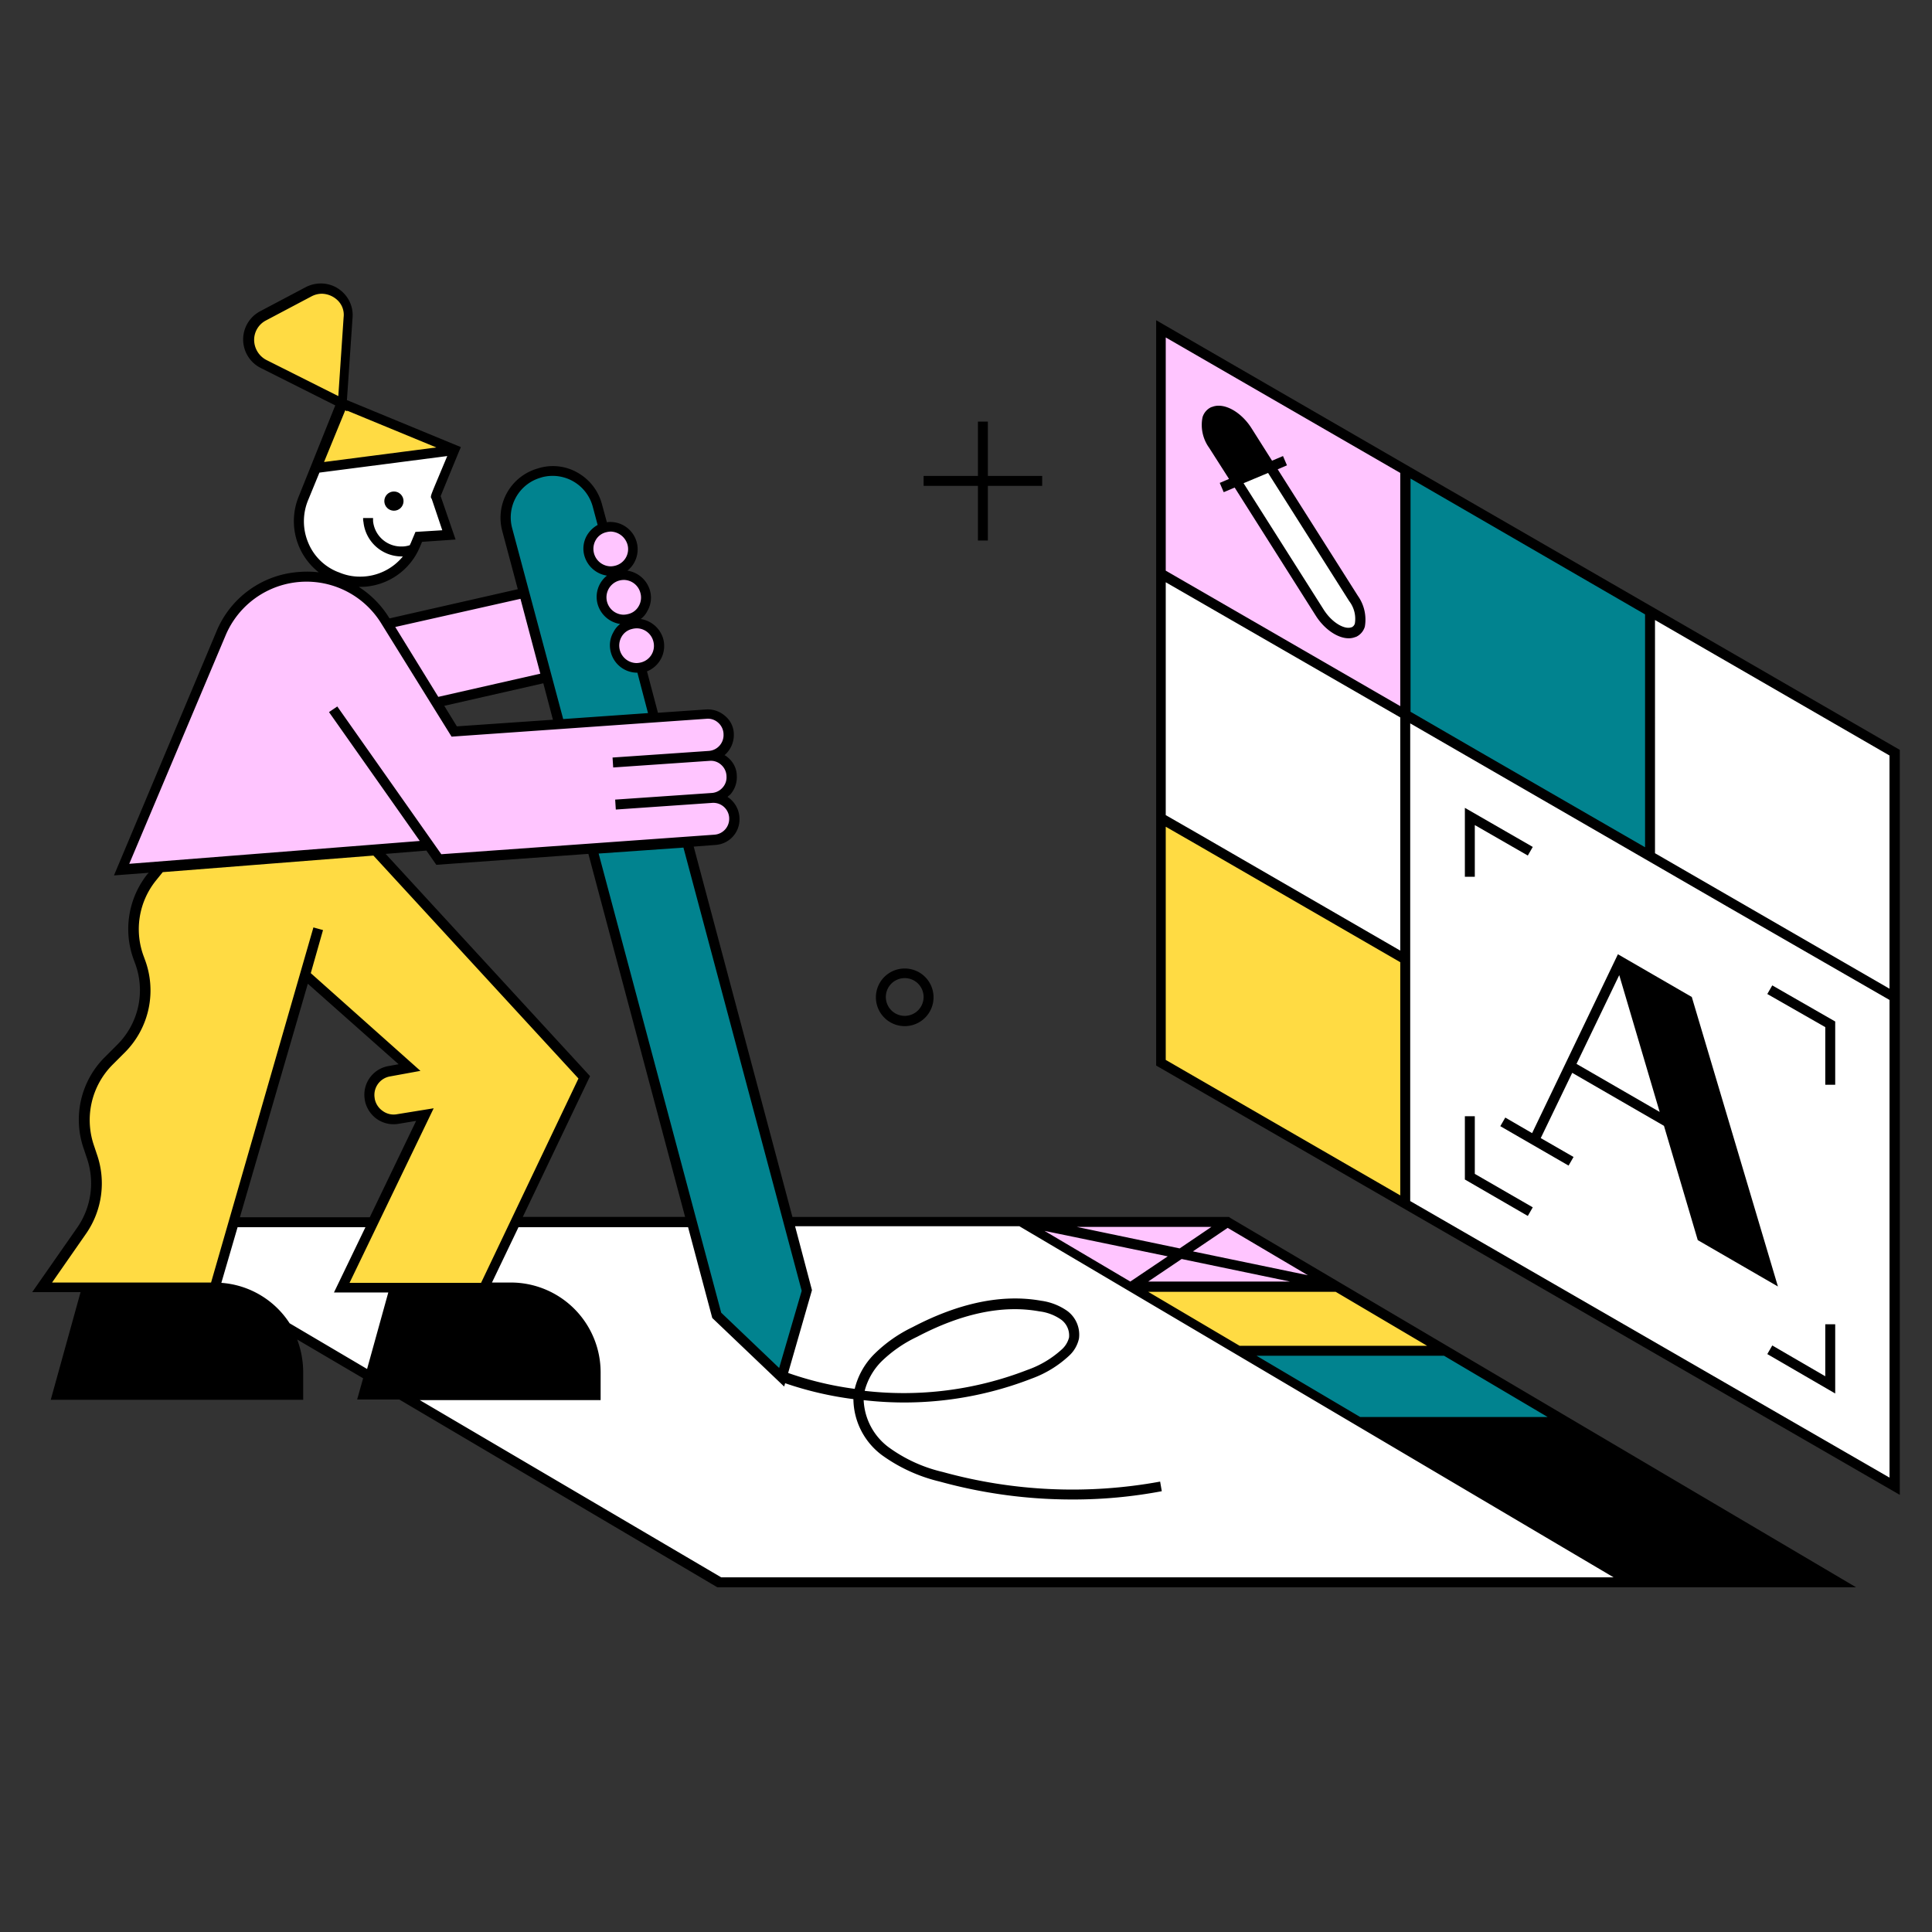 <svg xmlns="http://www.w3.org/2000/svg" viewBox="0 0 300 300">
    <rect x="0" y="0" width="300" height="300" fill="#333333" stroke="none"/>
    <defs>
        <style>.a{fill:#fff;}.b{fill:rgb(1, 131, 143);;}.c{fill:#ffdb43;}.d{fill:#ffc5ff;}</style>
    </defs>
    <title>Design</title>
    <polygon class="a" points="218.256 110.987 294.177 154.863 294.177 230.783 218.256 186.959 218.256 110.987"/>
    <polygon class="a" points="180.245 89.075 218.256 110.987 218.256 148.948 180.245 127.036 180.245 89.075"/>
    <polygon class="a" points="256.217 94.939 294.177 116.851 294.177 154.863 256.217 132.899 256.217 94.939"/>
    <polygon class="a" points="158.487 189.737 17.551 189.737 111.783 245.803 252.565 245.803 158.487 189.737"/>
    <path class="b" d="M86.836,112.479,78.76,82.234a7.188,7.188,0,0,1,5.041-8.8l.154-.052a7.19,7.19,0,0,1,8.8,5.041l.977,3.652,31.582,118.3L121.4,213.809l-10.133-9.618Z"/>
    <polygon points="211.775 221.268 243.152 220.805 285.536 245.803 252.565 245.803 211.775 221.268"/>
    <polygon class="b" points="193.155 209.746 211.775 220.805 243.152 220.393 223.966 209.746 193.155 209.746"/>
    <polygon class="c" points="175.718 199.767 192.95 209.746 223.966 209.437 206.992 199.407 175.718 199.767"/>
    <polygon class="d" points="158.487 189.737 175.718 199.767 206.992 199.407 190.635 189.737 158.487 189.737"/>
    <path class="d" d="M66.621,131.305,18.939,135.06,34.37,98.334a14.414,14.414,0,0,1,25.513-2.006l10.7,17.231,39.143-2.726a3.229,3.229,0,0,1,3.446,2.983v.052a3.228,3.228,0,0,1-2.983,3.446,3.229,3.229,0,0,1,3.446,2.983v.052a3.228,3.228,0,0,1-2.983,3.446,3.229,3.229,0,0,1,3.446,2.984v.051a3.228,3.228,0,0,1-2.983,3.446l-42.847,3.035Z"/>
    <path class="c" d="M70.53,69.838,49.081,72.719,52.939,63l-.463-.669-11.47-5.812s-3.035-1.955-2.212-4.526,2.417-3.035,2.417-3.035l6.481-3.5a4.646,4.646,0,0,1,4.115-.206l.618.309c1.8,1.183,2.057,2.829,1.8,3.395S53.4,61.917,53.4,61.917l.309.72Z"/>
    <path class="c" d="M58.494,131.871,90.745,167l-15.02,32.919H53.093l13.22-26.644-4.27.463a4.034,4.034,0,0,1-2.469-.463c-.977-.514-2.263-1.491-2.057-2.623a10.819,10.819,0,0,0,0-1.286c.206-1.44,1.7-2.52,3.086-2.88l3.292-.926-16.46-13.734L33.444,199.921H6.7l5.556-8.024s3.086-5.5,2.88-8.024a42.844,42.844,0,0,0-1.492-6.738s-1.234-4.269.206-7.355a24.768,24.768,0,0,1,3.035-4.99s5.3-5.658,5.709-9.773c.36-4.115-1.646-9.31-1.646-9.31s-.36-4.372.978-6.738a41.645,41.645,0,0,1,2.932-4.424Z"/>
    <path d="M9.063,216.638l4.475-16.151,21.6-.463s7.355.463,9.31,6.018a36.662,36.662,0,0,1,2.057,10.236Z"/>
    <path d="M56.642,216.638l4.578-16.614,19.238-.1s6.429.823,9.361,5.2,2.675,7.406,2.675,7.406v4.115Z"/>
    <polygon class="c" points="218.256 148.948 180.245 127.036 180.245 164.996 218.256 186.959 218.256 148.948"/>
    <polygon class="d" points="218.256 72.976 180.245 51.064 180.245 89.024 218.256 110.936 218.256 72.976"/>
    <polygon class="b" points="256.577 95.248 218.617 73.284 218.617 111.296 256.577 133.208 256.577 95.248"/>
    <path class="a" d="M197.27,72.1l13.271,20.935s1.9,2.983.36,4.578-3.5.463-4.372-.206a29.411,29.411,0,0,1-3.086-3.96L191.972,74.673Z"/>
    <path d="M188.269,63.871s-1.492,1.286-.36,4.012a41.611,41.611,0,0,0,4.269,6.842l4.784-2.058L193,65.62s-1.8-2.726-4.629-1.9"/>
    <polygon points="251.587 149.256 264.241 192.052 274.734 198.121 262.08 155.326 251.587 149.256"/>
    <path class="a" d="M49.081,72.667l21.449-2.88-2.777,7.2,2.057,6.069-4.681.309s-3.549,9.516-12.7,6.224S47.59,76.268,47.59,76.268Z"/>
    <circle class="d" cx="94.808" cy="85.269" r="3.446"/>
    <circle class="d" cx="96.866" cy="92.779" r="3.446"/>
    <circle class="d" cx="98.872" cy="100.289" r="3.343"/>
    <polygon class="d" points="81.435 92.059 84.881 105.227 67.753 109.136 60.243 97.048 81.435 92.059"/>
    <circle cx="61.169" cy="77.811" r="1.492"/>
    <path d="M190.841,188.965H123.047l-15.328-57.506,3.4-.257a3.982,3.982,0,0,0,3.7-4.269v-.052a4.1,4.1,0,0,0-1.851-3.137c.154-.155.308-.257.463-.412a4.068,4.068,0,0,0,.977-2.932v-.051a3.734,3.734,0,0,0-1.389-2.726,1.84,1.84,0,0,0-.514-.36,4.152,4.152,0,0,0,1.44-3.344v-.051a3.734,3.734,0,0,0-1.389-2.726,4.071,4.071,0,0,0-2.932-.978l-7.458.515-1.7-6.43a4.246,4.246,0,0,0,2.521-5.041,4.318,4.318,0,0,0-3.5-3.086,3.473,3.473,0,0,0,1.029-1.234,4.077,4.077,0,0,0,.411-3.189,4.319,4.319,0,0,0-3.5-3.087,4.249,4.249,0,0,0-2.624-7.561,2.082,2.082,0,0,0-.565.052l-.772-2.829a7.959,7.959,0,0,0-3.7-4.835,7.7,7.7,0,0,0-6.018-.772l-.155.052a7.954,7.954,0,0,0-5.606,9.721l2.417,9.053L60.5,96.019l-.051-.051a15.185,15.185,0,0,0-4.732-4.835h.154a10.077,10.077,0,0,0,9.361-6.275l.309-.721,5.2-.36-2.315-6.738c.515-1.286,2.829-6.892,2.829-6.892l.309-.72-17.694-7.3.874-12.808a4.837,4.837,0,0,0-1.286-3.7A4.906,4.906,0,0,0,49.8,44.017a5.126,5.126,0,0,0-2.314.566l-7.1,3.755a4.953,4.953,0,0,0,.1,8.8l11.574,5.813L46.407,77.039A10.109,10.109,0,0,0,49.493,88.87a15.456,15.456,0,0,0-3.086-.052A14.98,14.98,0,0,0,33.6,98.077L17.7,135.934l5.4-.411-.206.205a13.716,13.716,0,0,0-2.058,13.477l.052.154a11.925,11.925,0,0,1-2.675,12.859l-2.057,2.058a13.692,13.692,0,0,0-3.138,14.145l.412,1.234A12.044,12.044,0,0,1,12,190.611L5,200.642h7.51L7.88,217.358h39.2v-4.32A14.625,14.625,0,0,0,46.149,208l10.236,6.018-.926,3.292h6.533l49.225,29.062.2.1H288.21L191.046,189.12ZM39.463,52.813a3.4,3.4,0,0,1,1.8-3.035l7.1-3.755a3.5,3.5,0,0,1,1.6-.412,3.634,3.634,0,0,1,2.52,1.081,3.115,3.115,0,0,1,.874,2.571l-.823,12.242L41.366,55.9A3.542,3.542,0,0,1,39.463,52.813ZM53.916,63.871v-.1l13.837,5.709L50.316,71.741l3.292-8.024ZM47.847,84.24a8.585,8.585,0,0,1,0-6.584L49.6,73.387,69.45,70.815,67.444,75.6c-.514,1.286-.669,1.595-.411,1.852l1.646,4.886-4.167.257-.668,1.595c-.052.154-.155.309-.206.463a3.848,3.848,0,0,1-1.338.206A4.367,4.367,0,0,1,57.928,80.9v-.463H56.385a2.472,2.472,0,0,0,.052.617,5.962,5.962,0,0,0,5.915,5.35h.206a8.553,8.553,0,0,1-6.636,3.137,8.2,8.2,0,0,1-3.292-.668l-.154-.052A8.259,8.259,0,0,1,47.847,84.24ZM195.11,210.517h29.113l16.1,9.516H211.21Zm-2.623-1.543-14.2-8.384H207.4l14.2,8.384Zm-11.162-13.888L175.513,199l-13.323-7.87Zm-14.145-4.577h20.935l-4.938,3.343Zm16.305,4.989,16.82,3.5H178.29Zm1.749-1.183,5.4-3.652,12.448,7.355Zm-60.747,6.121-3.5,11.985-9-8.59L92.957,132.539l13.167-.925ZM67.753,134.288l23.609-1.7,15.02,56.374h-25.2l10.441-21.86L59.883,132.591l6.327-.515Zm33.691-34.72a2.65,2.65,0,0,1-1.9,3.292,3.01,3.01,0,0,1-.721.1A2.723,2.723,0,0,1,96.506,98.9a2.52,2.52,0,0,1,1.646-1.235,3.06,3.06,0,0,1,.72-.1A2.688,2.688,0,0,1,101.444,99.568Zm-2.006-7.509a2.633,2.633,0,0,1-.257,2.057,2.522,2.522,0,0,1-1.646,1.235,3.061,3.061,0,0,1-.721.1,2.7,2.7,0,0,1-.668-5.3,3.009,3.009,0,0,1,.72-.1A2.688,2.688,0,0,1,99.438,92.059Zm-2.006-7.51a2.651,2.651,0,0,1-1.9,3.292,3.061,3.061,0,0,1-.721.1,2.724,2.724,0,0,1-2.314-4.064,2.516,2.516,0,0,1,1.646-1.234,3.009,3.009,0,0,1,.72-.1A2.8,2.8,0,0,1,97.432,84.549ZM84.007,74.159l.154-.052a6.454,6.454,0,0,1,7.87,4.527l.771,2.88a4.452,4.452,0,0,0-1.646,1.595,4.081,4.081,0,0,0-.411,3.189,4.318,4.318,0,0,0,3.5,3.086A4.208,4.208,0,0,0,92.8,93.808a4.318,4.318,0,0,0,3.5,3.086,3.494,3.494,0,0,0-1.029,1.234,4.082,4.082,0,0,0-.411,3.189,4.229,4.229,0,0,0,4.063,3.138h.052l1.646,6.275-13.168.926L79.532,82.029A6.423,6.423,0,0,1,84.007,74.159Zm1.851,37.6-14.916,1.029L68.987,109.6l15.38-3.5Zm-5.04-18.774L83.9,104.609l-15.843,3.6L61.375,97.357ZM35.039,98.643a13.631,13.631,0,0,1,24.124-1.9l10.956,17.643,39.606-2.777a2.346,2.346,0,0,1,1.8.617,2.434,2.434,0,0,1,.823,1.7v.052a2.465,2.465,0,0,1-2.263,2.623l-14.968,1.029.1,1.543,14.968-1.029a2.35,2.35,0,0,1,1.8.617,2.434,2.434,0,0,1,.823,1.7v.051a2.35,2.35,0,0,1-.617,1.8,2.437,2.437,0,0,1-1.7.822l-14.968,1.029.1,1.543L110.6,124.67a2.464,2.464,0,0,1,2.623,2.263v.051a2.465,2.465,0,0,1-2.263,2.624l-42.436,3.034L52.373,109.7l-1.286.874,14.094,20.009-45.11,3.549ZM13.384,191.537a13.693,13.693,0,0,0,1.646-12.345l-.411-1.234A12.176,12.176,0,0,1,17.4,165.407l2.058-2.057a13.629,13.629,0,0,0,2.983-14.5l-.051-.154a12.044,12.044,0,0,1,1.8-11.934l1.08-1.337,32.714-2.572,31.839,34.617L74.7,199.2H54.276l13.065-27.107-5.709.926a2.87,2.87,0,0,1-2.212-.514,2.972,2.972,0,0,1-1.234-1.9v-.052a2.919,2.919,0,0,1,2.314-3.395l4.784-.874L48.258,151.108l1.9-6.687-1.491-.411L32.776,199.15H8.086ZM47.8,152.754l14.094,12.5-1.7.309a4.509,4.509,0,0,0-3.55,5.195v.051a4.627,4.627,0,0,0,1.852,2.932,4.54,4.54,0,0,0,3.344.772l2.777-.463-7.2,14.968H37.251Zm-2.057,63.113H10.092l4.218-15.174H33.342a12.4,12.4,0,0,1,12.4,12.4v2.778Zm-.772-10.39a13.807,13.807,0,0,0-10.6-6.276l2.521-8.641H56.745l-4.886,10.133h8.435L57,212.575Zm16.872-4.784H79.275a12.4,12.4,0,0,1,12.4,12.4v2.778h-34.1Zm3.343,16.717H93.265v-4.321A13.95,13.95,0,0,0,79.326,199.15H76.394l4.115-8.59h26.336l3.754,14.094L121.761,215.3l.155-.514a53.72,53.72,0,0,0,10.6,2.469,11,11,0,0,0,4.423,8.692,25.3,25.3,0,0,0,9,4.115,77.2,77.2,0,0,0,20.575,2.778,73.87,73.87,0,0,0,13.888-1.286l-.257-1.492a75.543,75.543,0,0,1-33.743-1.491,23.163,23.163,0,0,1-8.435-3.858,9.641,9.641,0,0,1-3.858-7.3,54.586,54.586,0,0,0,26.078-3.343,17.009,17.009,0,0,0,5.761-3.5,5.074,5.074,0,0,0,1.595-2.726,4.58,4.58,0,0,0-1.8-4.27,9.189,9.189,0,0,0-4.064-1.594c-6.018-1.08-12.756.309-20.009,4.115a21.92,21.92,0,0,0-5.915,4.166,11.454,11.454,0,0,0-3.035,5.4,51.3,51.3,0,0,1-10.338-2.469l3.7-12.859-2.623-9.927h34.822l92.278,54.523H111.988Zm69.079-1.44a10.119,10.119,0,0,1,2.572-4.527,20.421,20.421,0,0,1,5.555-3.857c6.944-3.652,13.322-4.99,18.98-3.961a7.44,7.44,0,0,1,3.4,1.286A3.049,3.049,0,0,1,166,207.688a3.736,3.736,0,0,1-1.183,1.9,15.554,15.554,0,0,1-5.3,3.137A53,53,0,0,1,134.26,215.97Zm119.333,29.061-39.76-23.455h29.113l39.761,23.507H253.593Z"/>
    <polygon points="229.007 128.116 237.237 132.848 238.008 131.511 227.464 125.441 227.464 136.14 229.007 136.14 229.007 128.116"/>
    <polygon points="229.007 173.329 227.464 173.329 227.464 183.153 237.237 188.811 238.008 187.474 229.007 182.279 229.007 173.329"/>
    <path d="M237.905,175.952l-4.166-2.418-.772,1.338,10.6,6.121.772-1.338-5.092-2.932,4.886-10.133,14.248,8.23,5.247,17.746,12.447,7.2L262.7,154.811l-11.471-6.635Zm23.507-20.112,12.036,40.635-8.538-4.938L252.873,150.9Zm-3.7,16.82L244.8,165.2l6.635-13.785Z"/>
    <polygon points="283.427 213.706 275.197 208.923 274.425 210.26 284.97 216.381 284.97 205.631 283.427 205.631 283.427 213.706"/>
    <polygon points="283.427 168.442 284.97 168.442 284.97 158.618 275.197 153.011 274.425 154.349 283.427 159.492 283.427 168.442"/>
    <path d="M256.988,94.476h0l-37.96-21.912h0l-39.5-22.838V165.459l37.96,21.912h0L295,232.121V116.44Zm-1.543.926v36.16l-26.027-15.019-10.39-6.019V74.313Zm-74.429-6.79V52.4l36.417,21.038V109.65L199.276,99.157Zm0,37.961V90.413l18.209,10.493L217.433,111.4V147.61l-30.862-17.848Zm0,38.011V128.373l4.835,2.778,31.582,18.26v36.211Zm112.389-9.31v74.172L218.977,186.5V112.325l36.417,21.037h0l13.168,7.613Zm-36.417-22.786V96.277L293.4,117.314v36.212Z"/>
    <path d="M210.85,92.522,198.4,72.873l1.44-.617-.617-1.441-1.7.721L194.338,66.5C193,64.386,190.944,63,189.246,63a2.674,2.674,0,0,0-1.08.206h-.051a2.537,2.537,0,0,0-1.389,1.594,6.067,6.067,0,0,0,1.028,4.732l3.087,4.836-1.441.617.618,1.44,1.7-.72,12.6,19.906c1.337,2.109,3.395,3.5,5.092,3.5a2.691,2.691,0,0,0,1.08-.206h.052a2.539,2.539,0,0,0,1.389-1.595A6.38,6.38,0,0,0,210.85,92.522ZM189.04,68.655a4.79,4.79,0,0,1-.874-3.446.9.9,0,0,1,.514-.617h.052a1.48,1.48,0,0,1,.463-.1c1.028,0,2.623.977,3.806,2.777l3.086,4.835L192.281,73.7Zm21.347,28.136a.9.9,0,0,1-.515.617h-.051c-.926.36-2.881-.566-4.269-2.726L193.1,75.033l3.806-1.594,12.6,19.906A4.508,4.508,0,0,1,210.387,96.791Z"/>
    <polygon points="151.852 83.932 153.395 83.932 153.395 75.445 161.83 75.445 161.83 73.902 153.395 73.902 153.395 65.466 151.852 65.466 151.852 73.902 143.416 73.902 143.416 75.445 151.852 75.445 151.852 83.932"/>
    <path d="M140.484,159.338a4.475,4.475,0,1,0-4.475-4.475A4.478,4.478,0,0,0,140.484,159.338Zm0-7.458a2.93,2.93,0,0,1,2.932,2.931,2.932,2.932,0,1,1-2.932-2.931Z"/>
</svg>